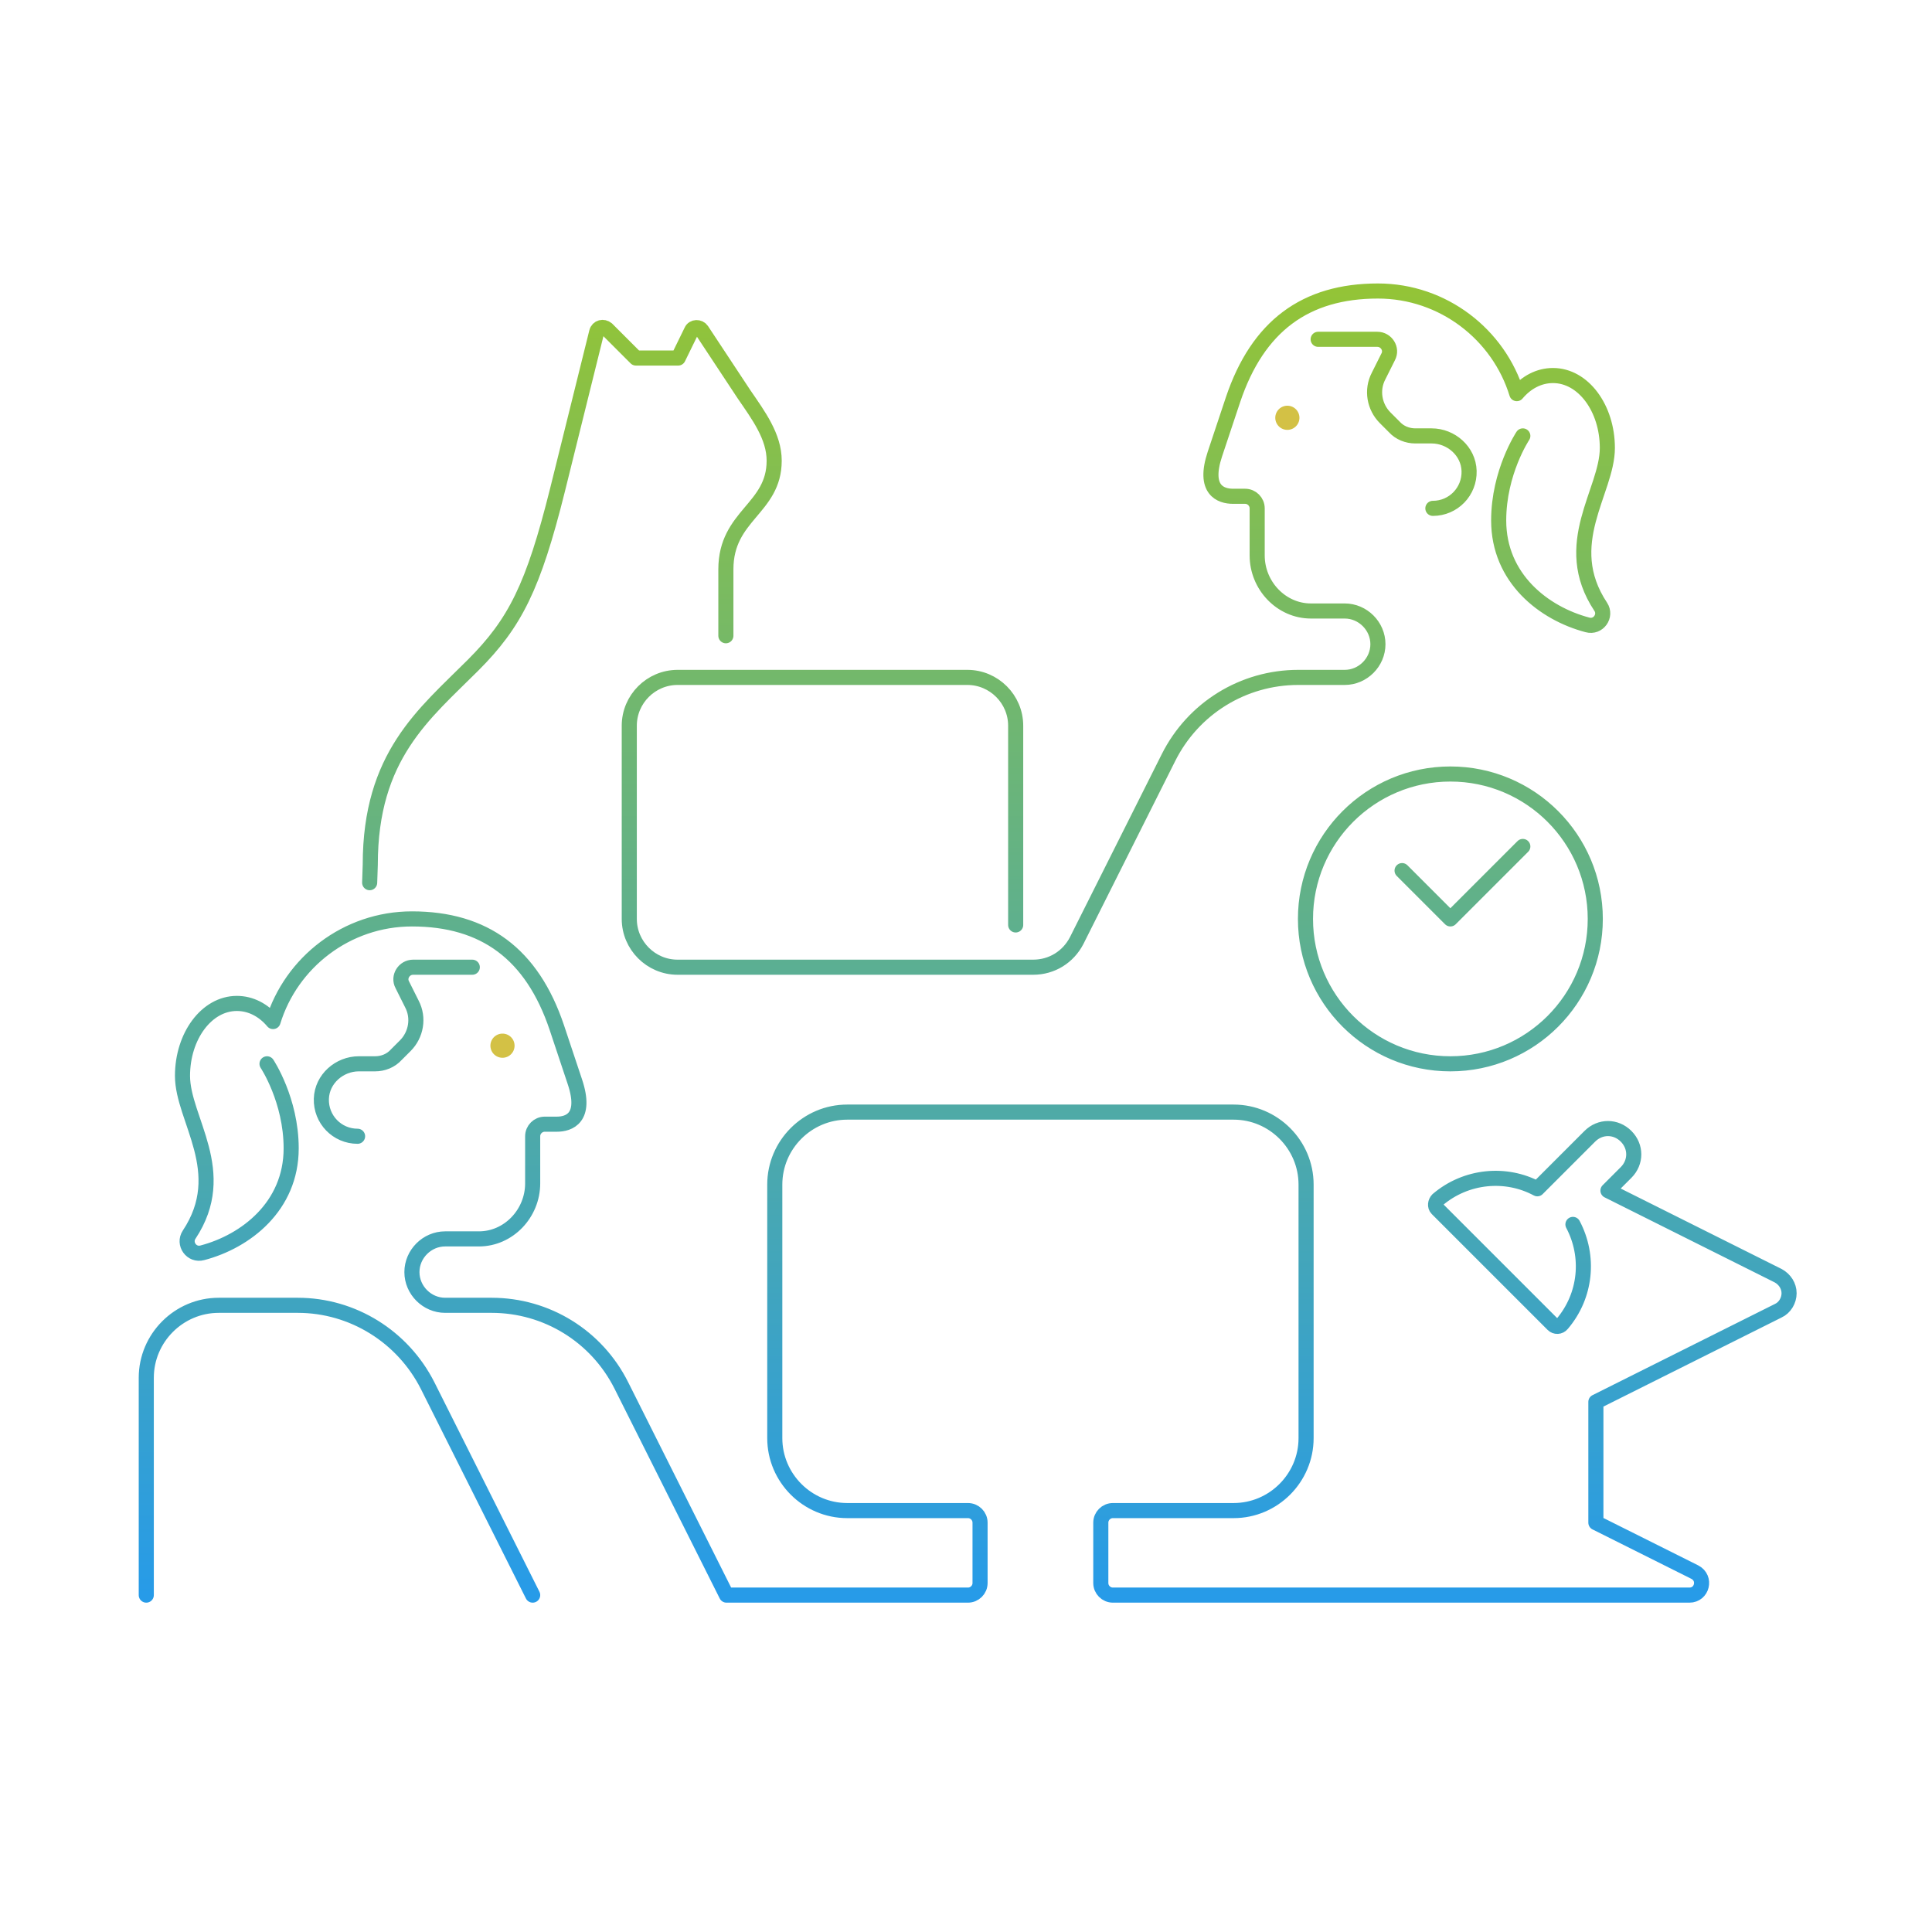 <svg xmlns="http://www.w3.org/2000/svg" width="320" height="320" fill="none" viewBox="0 0 320 320"><path stroke="url(#a)" stroke-linecap="round" stroke-linejoin="round" stroke-miterlimit="10" stroke-width="2.5" d="M59.227 188.2c-3.4 0-6.1-2.8-6-6.2.1-3.3 3-5.8 6.2-5.8h2.7c1.3 0 2.6-.5 3.5-1.5l1.5-1.5c1.8-1.8 2.3-4.6 1.1-6.9l-1.6-3.2c-.7-1.3.3-2.9 1.8-2.9h9.8m-34 16s4 6 4 14c0 9.6-7.5 15.4-14.7 17.3-1.8.5-3.2-1.5-2.2-3 6.9-10.4-1.1-19.1-1.1-26.3 0-6.6 4-12 9-12 2.3 0 4.4 1.1 6 3 3-9.8 12.2-17 23-17 12 0 19.9 5.8 24 18l3 9c2 6-1 7-3 7h-2c-1.1 0-2 .9-2 2v7.8c0 5-4 9.2-8.9 9.2h-5.6c-3 0-5.5 2.5-5.5 5.5s2.5 5.5 5.5 5.5h7.7c9.1 0 17.4 5.1 21.501 13.3l17.4 34.7h40c1.1 0 2-.9 2-2v-10c0-1.1-.9-2-2-2h-20c-6.6 0-12-5.4-12-12v-42c0-6.6 5.4-12 12-12h64c6.6 0 12 5.4 12 12v42c0 6.6-5.4 12-12 12h-20c-1.1 0-2 .9-2 2v10c0 1.1.9 2 2 2h95.5c2.1 0 2.8-2.8.9-3.8l-16.4-8.2v-20l30.2-15.1c1.1-.5 1.8-1.7 1.8-2.9s-.7-2.3-1.8-2.9l-28.2-14.1 3-3c1.7-1.7 1.7-4.3 0-6-1.7-1.7-4.3-1.7-6 0l-8.7 8.7c-5.2-2.8-11.8-2.2-16.5 1.8-.4.4-.5 1.1-.1 1.5l19.2 19.2c.4.4 1.1.4 1.5-.1 4-4.7 4.6-11.2 1.8-16.5m-172.3 61.4-17.4-34.7c-4.1-8.1-12.4-13.3-21.5-13.3h-13.1c-6.6 0-12 5.4-12 12v36m213.1-180c3.4 0 6.1-2.8 6-6.2-.1-3.3-3-5.8-6.2-5.8h-2.7c-1.3 0-2.6-.5-3.5-1.5l-1.5-1.5c-1.8-1.8-2.3-4.6-1.1-6.9l1.6-3.2c.7-1.3-.3-2.9-1.8-2.9h-9.8m33.9 16s-4 6-4 14c0 9.6 7.5 15.4 14.7 17.3 1.8.5 3.2-1.5 2.2-3-6.9-10.4 1.1-19.1 1.1-26.3 0-6.6-4-12-9-12-2.3 0-4.4 1.1-6 3-3-9.8-12.2-17-23-17-12 0-19.9 5.8-24 18l-3 9c-2 6 1 7 3 7h2c1.1 0 2 .9 2 2V92c0 5 4 9.2 8.9 9.2h5.6c3 0 5.5 2.5 5.5 5.5s-2.5 5.5-5.5 5.5h-7.7c-9.1 0-17.4 5.1-21.5 13.3l-15.2 30.3c-1.4 2.7-4.1 4.4-7.2 4.4h-58.9c-4.4 0-8-3.6-8-8v-32c0-4.4 3.6-8 8-8h48c4.4 0 8 3.6 8 8v33m64-9 8 8 12-12m-191 6 .1-3c0-18 8.9-24.9 17-33 7-7 10-13 14-29l6.5-26.2c.2-.8 1.1-1 1.7-.5l4.8 4.8h7l2.2-4.5c.3-.7 1.3-.7 1.7-.1l7 10.6c2.4 3.5 5 7 5 11 0 8-8 9-8 18v11m144 46.9c0 13.255-10.746 24-24 24-13.255 0-24-10.745-24-24s10.745-24 24-24c13.254 0 24 10.745 24 24Z"/><path fill="#D3C145" d="M83.228 175.2a2 2 0 1 0 0-4 2 2 0 0 0 0 4ZM213.228 71.2a2 2 0 1 0 0-4 2 2 0 0 0 0 4Z"/><defs><linearGradient id="a" x1="160.278" x2="160.278" y1="48.2" y2="264.2" gradientUnits="userSpaceOnUse"><stop stop-color="#93C437"/><stop offset="1" stop-color="#279BE8"/></linearGradient></defs></svg>